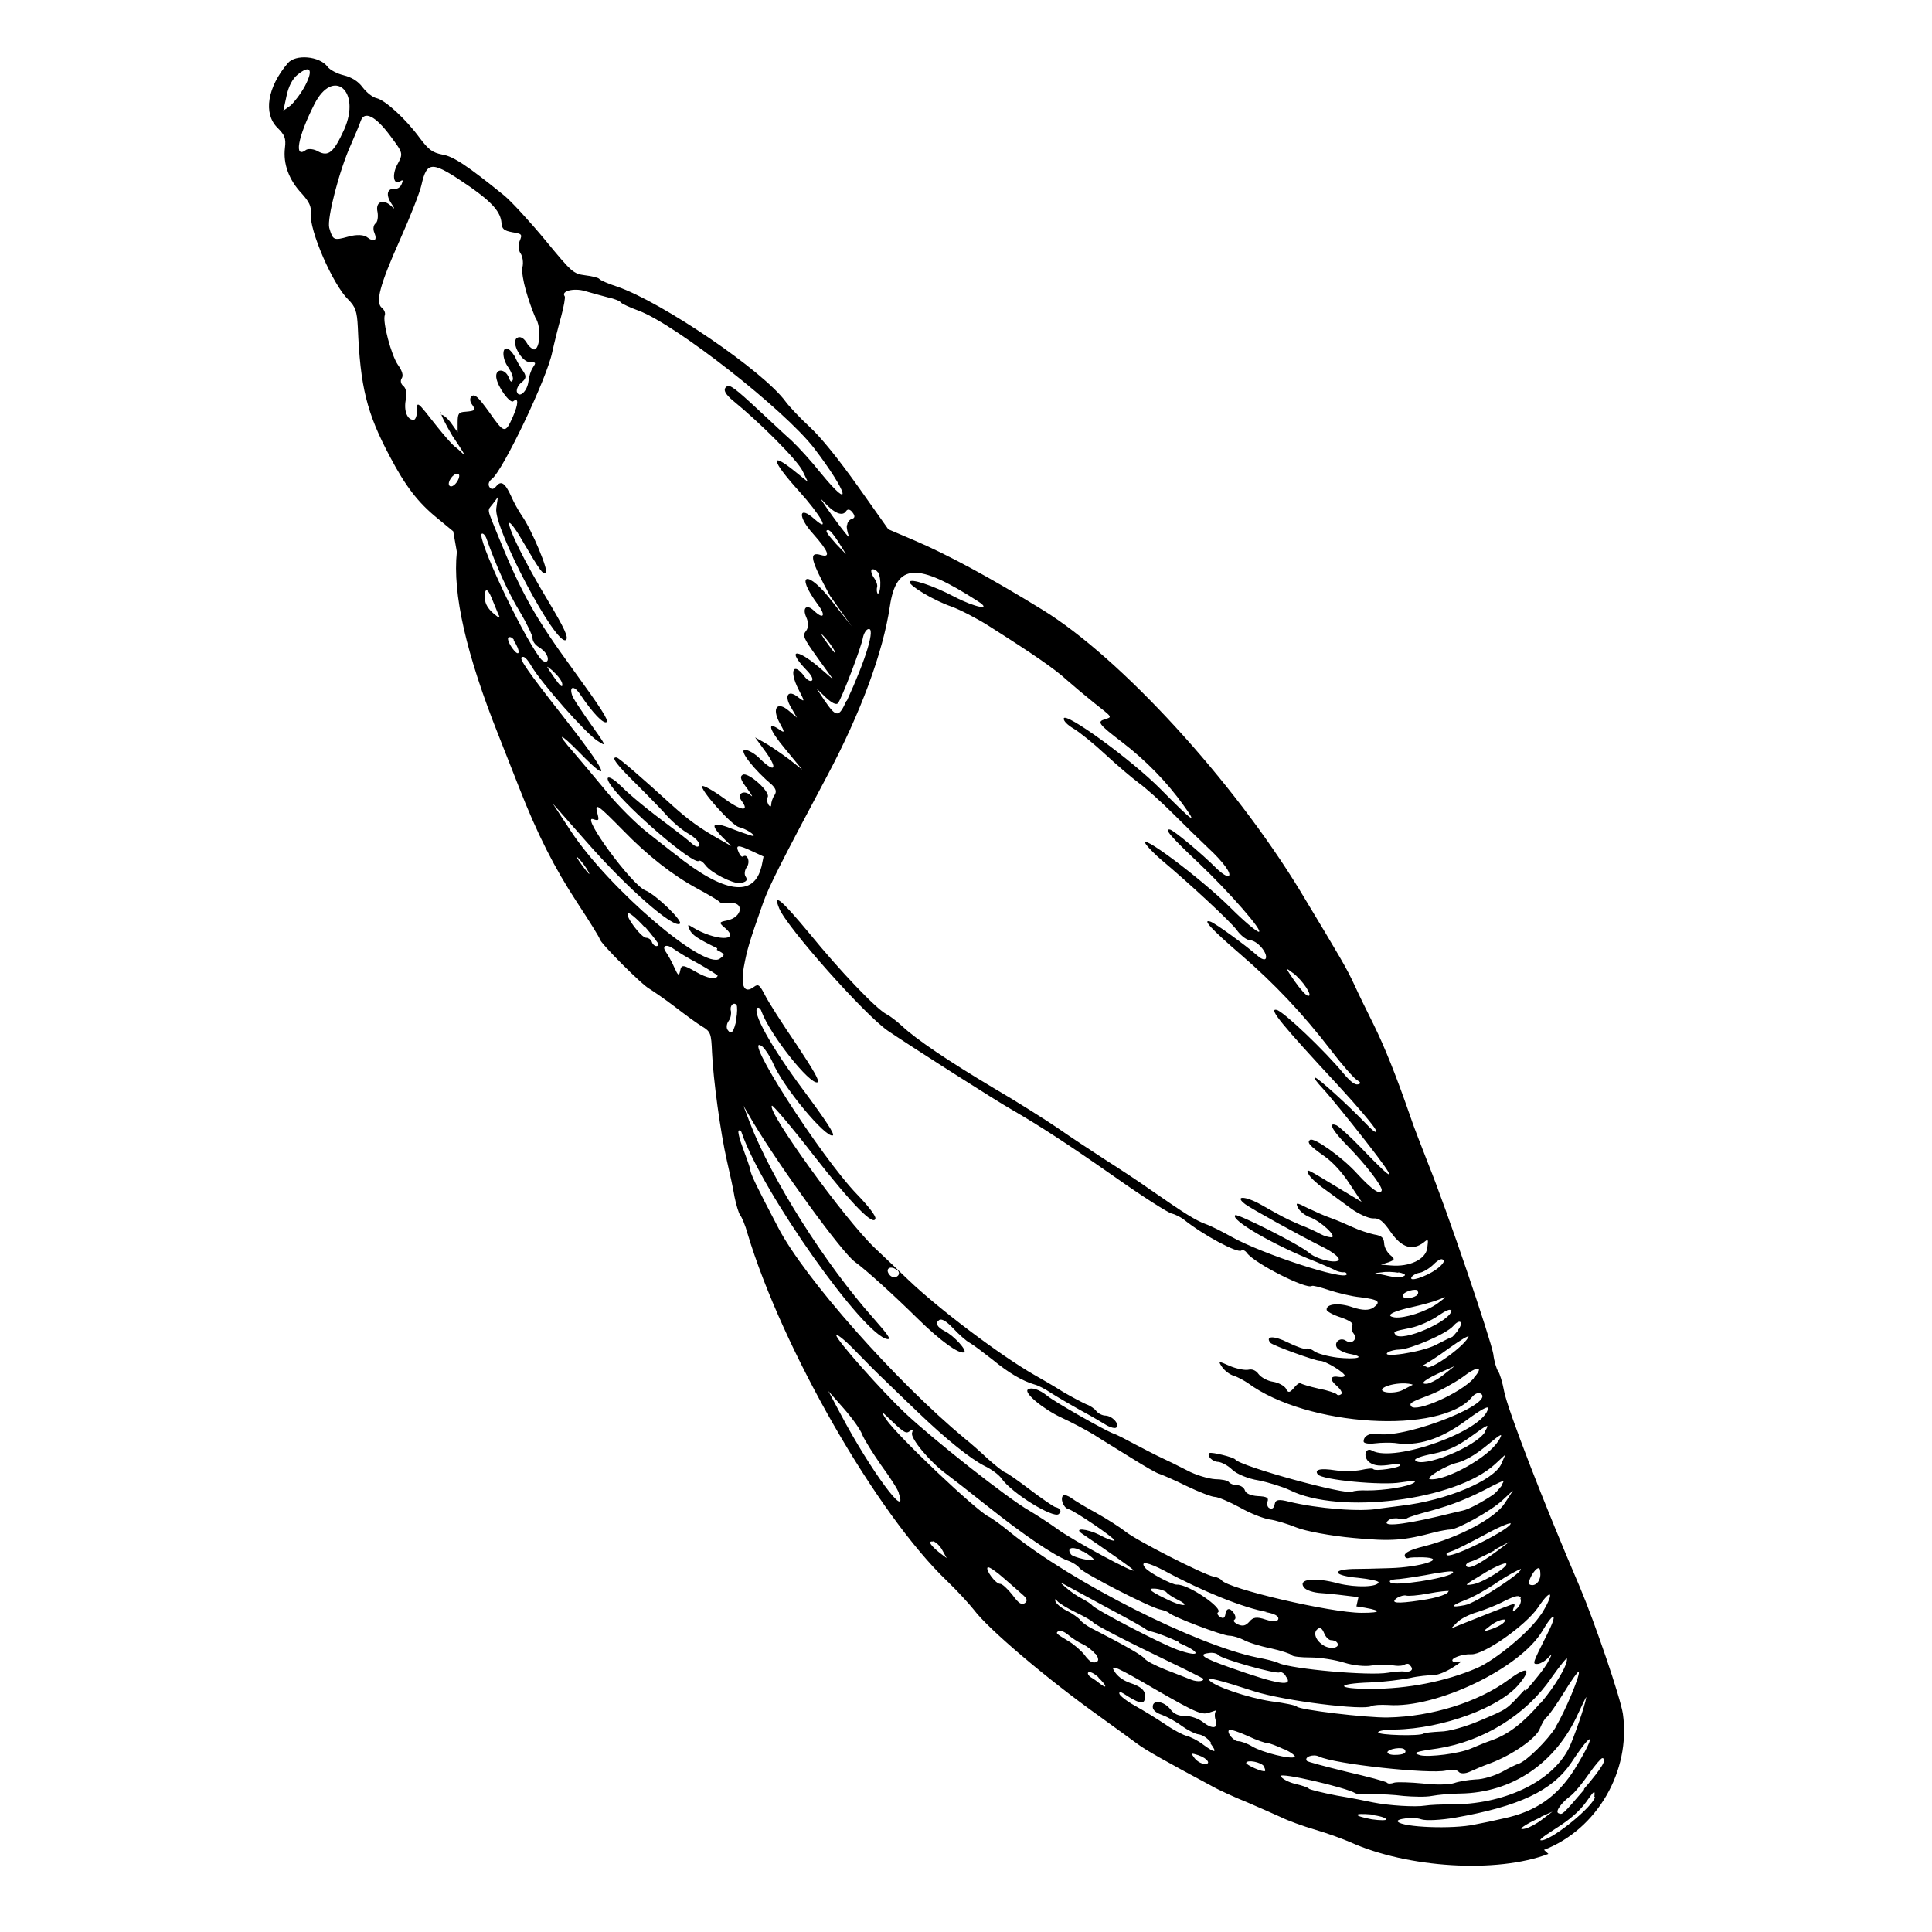 <?xml version="1.0" encoding="UTF-8" standalone="no"?>
<!-- Created with Inkscape (http://www.inkscape.org/) -->
<svg xmlns:dc="http://purl.org/dc/elements/1.1/" xmlns:cc="http://creativecommons.org/ns#" xmlns:rdf="http://www.w3.org/1999/02/22-rdf-syntax-ns#" xmlns:svg="http://www.w3.org/2000/svg" xmlns="http://www.w3.org/2000/svg" version="1.1" width="100%" height="100%" viewBox="0 0 48 48" id="svg4241">
<defs id="defs4245" />
<path d="m 38.47,46.06 c -1.28,0.49 -3.50,0.35 -4.92,-0.29 -0.16,-0.07 -0.56,-0.22 -0.87,-0.31 -0.31,-0.09 -0.69,-0.23 -0.85,-0.31 -0.15,-0.07 -0.54,-0.24 -0.84,-0.37 -0.30,-0.12 -0.72,-0.31 -0.91,-0.42 -1.10,-0.59 -1.62,-0.88 -1.83,-1.04 -0.12,-0.09 -0.55,-0.40 -0.95,-0.69 -1.29,-0.92 -2.75,-2.16 -3.10,-2.63 -0.11,-0.14 -0.41,-0.47 -0.67,-0.72 -1.74,-1.66 -4.10,-5.77 -4.96,-8.64 -0.05,-0.19 -0.14,-0.40 -0.18,-0.45 -0.04,-0.05 -0.10,-0.26 -0.14,-0.45 -0.03,-0.19 -0.12,-0.60 -0.19,-0.90 -0.16,-0.70 -0.34,-2.02 -0.37,-2.69 -0.02,-0.47 -0.03,-0.52 -0.25,-0.65 -0.12,-0.07 -0.43,-0.30 -0.69,-0.50 -0.25,-0.19 -0.53,-0.38 -0.61,-0.43 -0.17,-0.08 -1.23,-1.14 -1.24,-1.24 -0.00,-0.03 -0.26,-0.45 -0.57,-0.92 -0.55,-0.84 -0.98,-1.68 -1.44,-2.86 -0.12,-0.31 -0.35,-0.89 -0.50,-1.27 -0.81,-2.03 -1.15,-3.53 -1.04,-4.57 L 11.26,13.20 10.86,12.87 C 10.38,12.48 10.07,12.07 9.69,11.35 9.11,10.26 8.95,9.61 8.89,8.13 8.87,7.73 8.83,7.62 8.65,7.44 8.27,7.07 7.68,5.72 7.72,5.29 7.74,5.13 7.68,5.01 7.49,4.80 7.18,4.47 7.03,4.07 7.08,3.67 7.11,3.43 7.07,3.35 6.89,3.17 6.54,2.82 6.64,2.17 7.15,1.57 7.34,1.34 7.94,1.39 8.14,1.66 8.19,1.73 8.37,1.83 8.54,1.87 8.74,1.92 8.90,2.02 9.01,2.17 9.11,2.30 9.26,2.42 9.36,2.44 9.57,2.49 10.08,2.95 10.43,3.43 c 0.22,0.29 0.31,0.36 0.56,0.41 0.27,0.04 0.64,0.29 1.54,1.02 0.18,0.15 0.64,0.65 1.02,1.11 0.66,0.80 0.69,0.83 0.99,0.87 0.17,0.02 0.33,0.06 0.35,0.09 0.02,0.03 0.22,0.12 0.44,0.19 1.11,0.38 3.64,2.10 4.19,2.86 0.08,0.11 0.35,0.40 0.60,0.63 0.29,0.27 0.70,0.78 1.20,1.48 l 0.75,1.06 0.61,0.26 c 0.85,0.36 1.92,0.94 3.22,1.74 1.94,1.19 4.74,4.25 6.40,6.98 1.03,1.71 1.15,1.91 1.35,2.34 0.09,0.20 0.31,0.65 0.48,0.99 0.27,0.55 0.55,1.24 0.92,2.31 0.06,0.19 0.27,0.72 0.44,1.16 0.46,1.14 1.54,4.32 1.61,4.71 0.02,0.18 0.08,0.37 0.12,0.43 0.04,0.05 0.11,0.28 0.15,0.50 0.09,0.46 0.97,2.74 1.88,4.86 0.38,0.90 1.01,2.75 1.07,3.15 0.20,1.42 -0.64,2.87 -1.96,3.38 z m 1.14,-1.41 c 0.02,-0.19 0.01,-0.18 -0.21,0.13 -0.17,0.23 -0.40,0.43 -0.75,0.65 -0.36,0.23 -0.45,0.31 -0.33,0.29 0.30,-0.05 1.27,-0.85 1.31,-1.08 z M 39.35,44.45 c 0.47,-0.55 0.58,-0.75 0.46,-0.77 -0.03,-0.00 -0.18,0.17 -0.34,0.40 -0.15,0.22 -0.35,0.46 -0.44,0.53 -0.24,0.18 -0.40,0.40 -0.31,0.44 0.10,0.04 0.09,0.05 0.64,-0.59 z m -1.07,0.70 c -0.42,0.19 -0.62,0.34 -0.38,0.28 0.09,-0.02 0.28,-0.12 0.42,-0.23 l 0.25,-0.19 -0.29,0.13 z m 0.85,-1.21 c 0.54,-0.88 0.47,-1.00 -0.09,-0.15 -0.47,0.70 -1.30,1.09 -2.89,1.37 -0.35,0.06 -0.73,0.08 -0.84,0.04 -0.19,-0.07 -0.65,-0.01 -0.58,0.06 0.12,0.14 1.36,0.19 1.91,0.07 0.17,-0.03 0.50,-0.10 0.71,-0.15 0.81,-0.17 1.35,-0.55 1.78,-1.24 z m -0.15,-0.51 c 0.12,-0.25 0.40,-1.05 0.43,-1.26 0.00,-0.03 -0.08,0.15 -0.20,0.40 -0.56,1.24 -1.64,1.97 -2.93,1.99 -0.23,0.00 -0.55,0.03 -0.71,0.06 -0.15,0.03 -0.47,0.02 -0.70,-0.00 -0.23,-0.03 -0.58,-0.05 -0.77,-0.04 -0.19,0.00 -0.39,-0.00 -0.43,-0.03 -0.23,-0.14 -1.90,-0.53 -1.85,-0.42 0.03,0.06 0.19,0.15 0.36,0.19 0.17,0.04 0.32,0.09 0.34,0.12 0.01,0.02 0.33,0.10 0.69,0.17 0.36,0.06 0.77,0.14 0.90,0.17 0.39,0.08 1.06,0.12 1.30,0.08 0.12,-0.02 0.40,-0.03 0.62,-0.03 1.32,0.01 2.51,-0.55 2.94,-1.38 z m -0.34,-0.51 c 0.24,-0.38 0.65,-1.37 0.58,-1.39 -0.02,-0.00 -0.19,0.23 -0.37,0.53 -0.18,0.29 -0.37,0.56 -0.42,0.60 -0.05,0.03 -0.12,0.16 -0.17,0.28 -0.08,0.24 -0.68,0.66 -1.24,0.87 -0.17,0.06 -0.40,0.16 -0.51,0.21 -0.11,0.05 -0.23,0.05 -0.27,-0.00 -0.03,-0.05 -0.18,-0.06 -0.32,-0.03 -0.40,0.09 -2.76,-0.16 -3.15,-0.35 -0.14,-0.07 -0.38,0.01 -0.30,0.11 0.01,0.02 0.46,0.14 0.99,0.27 0.52,0.12 0.97,0.24 1.00,0.27 0.02,0.03 0.10,0.03 0.18,0.00 0.07,-0.02 0.40,-0.01 0.71,0.02 0.31,0.04 0.66,0.03 0.78,-0.01 0.11,-0.04 0.35,-0.08 0.53,-0.09 0.18,-0.00 0.47,-0.09 0.66,-0.19 0.18,-0.10 0.36,-0.19 0.41,-0.20 0.20,-0.07 0.72,-0.58 0.93,-0.92 z m -4.57,2.16 c -0.47,-0.04 -0.46,0.03 0.01,0.12 0.21,0.03 0.37,0.03 0.36,-0.00 -0.01,-0.04 -0.18,-0.09 -0.38,-0.11 z m 4.21,-2.77 c 0.35,-0.41 0.67,-0.94 0.65,-1.10 -0.00,-0.04 -0.17,0.17 -0.39,0.48 -0.62,0.91 -1.68,1.57 -2.82,1.75 -0.57,0.08 -0.64,0.11 -0.43,0.17 0.22,0.05 0.96,-0.04 1.26,-0.17 0.14,-0.06 0.38,-0.16 0.53,-0.21 0.41,-0.15 0.78,-0.44 1.18,-0.91 z m -0.38,-0.30 c 0.22,-0.24 0.48,-0.57 0.56,-0.72 0.10,-0.19 0.11,-0.22 0.01,-0.11 -0.07,0.08 -0.19,0.15 -0.26,0.16 -0.15,0.01 -0.14,-0.00 0.23,-0.74 0.27,-0.53 0.18,-0.59 -0.12,-0.08 -0.55,0.93 -2.64,1.93 -3.83,1.84 -0.19,-0.01 -0.38,4.36e-4 -0.42,0.03 C 33.88,42.50 31.91,42.26 31.16,42.02 30.30,41.74 29.98,41.66 30.04,41.74 c 0.11,0.15 0.95,0.44 1.55,0.53 0.32,0.04 0.61,0.10 0.63,0.13 0.06,0.08 1.72,0.28 2.26,0.27 1.09,-0.02 2.24,-0.38 2.99,-0.93 0.47,-0.35 0.60,-0.30 0.28,0.09 -0.47,0.59 -1.91,1.12 -3.09,1.14 -0.23,0.00 -0.42,0.03 -0.42,0.07 -0.01,0.07 1.04,0.10 1.13,0.03 0.03,-0.02 0.22,-0.04 0.42,-0.05 0.20,-0.00 0.62,-0.12 0.95,-0.26 0.75,-0.32 0.66,-0.26 1.14,-0.78 z m -3.00,1.46 c -0.06,-0.08 -0.41,-0.02 -0.43,0.06 -0.00,0.04 0.07,0.07 0.18,0.07 0.22,-5.99e-4 0.31,-0.05 0.25,-0.13 z M 38.27,40.14 c 0.36,-0.56 0.30,-0.74 -0.06,-0.20 -0.31,0.45 -1.35,1.18 -1.66,1.16 -0.22,-0.01 -0.52,0.10 -0.46,0.17 0.02,0.03 0.10,0.04 0.18,0.01 0.07,-0.02 -0.00,0.04 -0.18,0.15 -0.17,0.11 -0.40,0.20 -0.50,0.19 -0.09,-0.00 -0.35,0.02 -0.56,0.07 -0.21,0.04 -0.65,0.10 -0.99,0.11 -0.87,0.03 -0.86,0.16 0.02,0.16 0.91,0.00 1.85,-0.18 2.64,-0.52 0.46,-0.20 1.33,-0.92 1.59,-1.34 z m -0.91,0.10 c -0.04,-0.01 -0.19,0.04 -0.32,0.14 -0.21,0.16 -0.21,0.17 -0.03,0.11 0.28,-0.09 0.45,-0.22 0.35,-0.26 z m 0.43,-0.53 c -0.04,-0.09 -0.13,-0.07 -0.40,0.06 -0.18,0.10 -0.49,0.22 -0.68,0.28 -0.18,0.05 -0.41,0.16 -0.50,0.25 l -0.16,0.16 0.22,-0.09 c 0.32,-0.13 1.13,-0.45 1.27,-0.50 0.10,-0.03 0.11,-0.02 0.06,0.09 -0.03,0.10 -0.01,0.10 0.09,-0.00 0.08,-0.07 0.12,-0.19 0.08,-0.25 z m 0.48,-0.59 c 0.00,-0.08 -0.01,-0.16 -0.04,-0.16 -0.10,-0.01 -0.31,0.37 -0.22,0.41 0.12,0.05 0.25,-0.06 0.26,-0.24 z m -6.37,4.34 c -0.17,-0.08 -0.35,-0.15 -0.40,-0.15 -0.05,0.00 -0.27,-0.07 -0.50,-0.18 -0.22,-0.10 -0.43,-0.17 -0.46,-0.15 -0.08,0.05 0.11,0.29 0.23,0.28 0.05,-0.00 0.21,0.05 0.34,0.13 0.25,0.15 0.97,0.33 1.06,0.26 0.02,-0.02 -0.08,-0.11 -0.26,-0.19 z m 3.12,-2.10 c -0.02,-0.03 -0.08,-0.03 -0.13,-7.06e-4 -0.04,0.03 -0.18,0.04 -0.31,0.01 -0.12,-0.02 -0.35,-0.01 -0.50,0.01 -0.15,0.03 -0.46,0.00 -0.68,-0.07 -0.22,-0.07 -0.60,-0.13 -0.84,-0.13 -0.23,0.00 -0.45,-0.02 -0.47,-0.06 -0.02,-0.03 -0.26,-0.11 -0.53,-0.17 -0.26,-0.05 -0.57,-0.15 -0.67,-0.21 -0.10,-0.05 -0.26,-0.10 -0.35,-0.10 -0.17,-8.61e-4 -1.43,-0.48 -1.50,-0.57 -0.02,-0.02 -0.11,-0.06 -0.21,-0.08 -0.26,-0.05 -1.91,-0.90 -2.01,-1.03 -0.04,-0.06 -0.18,-0.15 -0.30,-0.19 -0.33,-0.12 -1.11,-0.65 -2.00,-1.36 -0.44,-0.35 -0.90,-0.71 -1.01,-0.79 -0.40,-0.29 -0.90,-0.89 -0.85,-1.02 0.03,-0.09 0.02,-0.10 -0.06,-0.04 -0.10,0.07 -0.14,0.04 -0.63,-0.43 -0.07,-0.07 -0.05,-0.01 0.05,0.14 0.28,0.41 2.21,2.24 2.54,2.41 0.07,0.03 0.32,0.21 0.55,0.40 1.55,1.25 4.61,2.79 6.12,3.10 0.22,0.04 0.46,0.10 0.54,0.14 0.33,0.15 2.25,0.32 2.71,0.24 0.17,-0.03 0.36,-0.04 0.42,-0.03 0.14,0.02 0.22,-0.04 0.16,-0.12 z m -3.62,2.52 c -0.07,-0.10 -0.42,-0.17 -0.44,-0.08 -0.00,0.05 0.42,0.24 0.47,0.20 0.01,-0.01 2.75e-4,-0.06 -0.03,-0.11 z m 6.35,-4.88 c -0.03,-0.00 -0.28,0.13 -0.55,0.31 -0.26,0.18 -0.62,0.38 -0.79,0.44 -0.38,0.15 -0.39,0.20 -0.02,0.13 0.27,-0.04 1.54,-0.88 1.38,-0.90 z m -0.35,-0.16 c -0.05,-0.00 -0.32,0.11 -0.58,0.28 -0.45,0.27 -0.46,0.28 -0.22,0.24 0.28,-0.05 0.97,-0.50 0.80,-0.52 z m -1.42,0.69 c -0.01,-0.01 -0.23,0.01 -0.49,0.06 -0.26,0.05 -0.51,0.07 -0.56,0.05 -0.04,-0.01 -0.14,0.01 -0.22,0.06 -0.18,0.13 -0.02,0.15 0.58,0.06 0.43,-0.06 0.75,-0.17 0.69,-0.25 z m -6.20,4.08 c -0.19,-0.06 -0.20,-0.06 -0.11,0.06 0.05,0.07 0.15,0.14 0.23,0.15 0.21,0.03 0.11,-0.13 -0.12,-0.21 z m 7.35,-5.09 c -0.21,0.11 -0.47,0.24 -0.57,0.27 -0.10,0.03 -0.16,0.08 -0.13,0.12 0.06,0.08 0.28,-0.02 0.73,-0.35 l 0.35,-0.26 -0.39,0.21 z m -7.04,4.78 c -0.07,-0.10 -0.21,-0.20 -0.31,-0.21 -0.09,-0.01 -0.28,-0.11 -0.42,-0.21 -0.13,-0.10 -0.35,-0.22 -0.48,-0.27 -0.15,-0.05 -0.24,-0.12 -0.24,-0.20 -0.01,-0.19 0.28,-0.15 0.44,0.06 0.08,0.11 0.21,0.17 0.36,0.16 0.13,-0.00 0.32,0.06 0.44,0.15 0.24,0.19 0.40,0.17 0.32,-0.05 -0.03,-0.09 -0.02,-0.19 0.01,-0.22 0.03,-0.03 -0.02,-0.01 -0.14,0.03 -0.20,0.08 -0.31,0.04 -1.37,-0.57 -0.94,-0.55 -1.13,-0.63 -1.02,-0.46 0.07,0.13 0.22,0.24 0.39,0.30 0.31,0.10 0.42,0.22 0.37,0.41 -0.03,0.13 -0.15,0.10 -0.52,-0.14 -0.08,-0.05 -0.12,-0.05 -0.11,0.00 0.01,0.05 0.19,0.19 0.39,0.30 0.20,0.11 0.54,0.32 0.75,0.46 0.20,0.14 0.45,0.27 0.54,0.29 0.08,0.02 0.27,0.11 0.41,0.22 0.30,0.22 0.35,0.20 0.17,-0.04 z m 5.56,-4.21 c -0.30,0.06 -0.70,0.12 -0.88,0.14 -0.21,0.01 -0.28,0.04 -0.22,0.09 0.12,0.09 1.35,-0.10 1.53,-0.23 0.08,-0.07 -0.06,-0.06 -0.42,0.00 z m 1.87,-1.24 c -0.02,-0.02 -0.31,0.10 -0.65,0.29 -0.34,0.18 -0.70,0.37 -0.81,0.40 -0.12,0.04 -0.15,0.07 -0.10,0.10 0.16,0.06 1.65,-0.69 1.57,-0.80 z m -5.58,3.78 c -0.05,-0.07 -0.12,-0.10 -0.15,-0.08 -0.08,0.05 -1.44,-0.33 -1.52,-0.43 -0.03,-0.04 -0.14,-0.07 -0.24,-0.05 -0.27,0.03 -0.15,0.12 0.53,0.36 1.21,0.43 1.60,0.49 1.38,0.21 z m 1.27,-0.83 c -0.02,-0.03 -0.09,-0.05 -0.14,-0.05 -0.05,0.00 -0.13,-0.07 -0.17,-0.17 -0.05,-0.12 -0.10,-0.16 -0.16,-0.11 -0.13,0.09 -0.05,0.30 0.16,0.42 0.18,0.10 0.41,0.04 0.32,-0.08 z m 0.54,-1.12 c -0.32,-0.04 -0.74,-0.09 -0.93,-0.10 -0.18,-0.01 -0.38,-0.07 -0.43,-0.15 -0.14,-0.20 0.27,-0.25 0.86,-0.09 0.45,0.11 0.98,0.09 1.00,-0.03 0.00,-0.03 -0.22,-0.08 -0.51,-0.11 -0.59,-0.05 -0.69,-0.20 -0.13,-0.22 0.20,-0.00 0.61,-0.01 0.91,-0.02 0.78,-0.02 1.48,-0.25 0.82,-0.27 -0.14,-0.00 -0.30,0.00 -0.35,0.02 -0.04,0.01 -0.09,-0.01 -0.09,-0.07 -0.00,-0.06 0.14,-0.14 0.47,-0.22 0.87,-0.22 1.78,-0.70 2.02,-1.08 l 0.20,-0.31 -0.27,0.25 c -0.28,0.26 -1.11,0.72 -1.29,0.72 -0.05,-5.06e-4 -0.23,0.03 -0.39,0.07 -0.75,0.20 -1.06,0.23 -2.01,0.14 -0.56,-0.05 -1.20,-0.17 -1.42,-0.26 -0.22,-0.09 -0.52,-0.18 -0.67,-0.20 -0.14,-0.02 -0.48,-0.15 -0.74,-0.30 -0.26,-0.14 -0.54,-0.26 -0.62,-0.26 -0.07,-0.00 -0.39,-0.12 -0.70,-0.27 -0.30,-0.15 -0.61,-0.28 -0.67,-0.30 -0.06,-0.01 -0.37,-0.19 -0.69,-0.39 -0.32,-0.20 -0.75,-0.46 -0.95,-0.59 -0.20,-0.12 -0.56,-0.31 -0.80,-0.42 -0.45,-0.21 -0.95,-0.62 -0.83,-0.70 0.09,-0.06 0.28,-0.00 0.48,0.16 0.18,0.15 1.41,0.85 1.65,0.94 0.07,0.02 0.32,0.15 0.56,0.28 0.23,0.12 0.52,0.27 0.63,0.32 0.11,0.05 0.40,0.19 0.63,0.31 0.22,0.12 0.54,0.21 0.70,0.22 0.15,4.06e-4 0.31,0.03 0.34,0.07 0.03,0.04 0.12,0.08 0.21,0.08 0.08,0.00 0.17,0.06 0.19,0.13 0.02,0.07 0.14,0.13 0.32,0.14 0.22,0.01 0.28,0.04 0.24,0.14 -0.02,0.06 -5.2e-5,0.14 0.05,0.16 0.07,0.03 0.11,0.00 0.13,-0.10 0.02,-0.11 0.09,-0.13 0.36,-0.06 0.70,0.17 1.78,0.26 2.24,0.17 0.07,-0.01 0.31,-0.04 0.54,-0.07 1.13,-0.13 2.31,-0.63 2.49,-1.04 l 0.10,-0.23 -0.26,0.24 c -0.98,0.90 -3.87,1.26 -5.10,0.64 -0.17,-0.08 -0.52,-0.19 -0.77,-0.24 -0.26,-0.04 -0.55,-0.16 -0.66,-0.27 -0.10,-0.10 -0.26,-0.18 -0.34,-0.19 -0.15,-0.00 -0.30,-0.16 -0.22,-0.22 0.05,-0.03 0.59,0.10 0.64,0.16 0.12,0.17 2.78,0.90 2.91,0.80 0.03,-0.02 0.20,-0.04 0.37,-0.03 0.42,0.00 1.03,-0.09 1.17,-0.20 0.06,-0.04 -0.09,-0.04 -0.34,0.00 -0.45,0.08 -1.96,-0.06 -2.06,-0.20 -0.09,-0.12 0.06,-0.16 0.44,-0.10 0.20,0.03 0.49,0.02 0.64,-0.01 0.14,-0.03 0.28,-0.05 0.30,-0.02 0.04,0.06 0.66,-0.03 0.67,-0.10 0.00,-0.03 -0.14,-0.03 -0.32,-0.00 -0.24,0.03 -0.38,0.00 -0.48,-0.10 -0.13,-0.14 -0.05,-0.35 0.10,-0.26 0.55,0.31 2.80,-0.50 2.88,-1.05 0.01,-0.07 -0.18,0.03 -0.57,0.32 -0.62,0.45 -1.18,0.63 -1.75,0.54 -0.11,-0.01 -0.33,-0.01 -0.49,0.01 -0.15,0.02 -0.27,0.00 -0.28,-0.04 -0.01,-0.14 0.15,-0.23 0.37,-0.19 0.73,0.10 3.01,-0.81 2.51,-1.02 -0.04,-0.01 -0.12,0.02 -0.18,0.09 -0.77,0.95 -4.11,0.75 -5.58,-0.34 -0.09,-0.06 -0.25,-0.15 -0.35,-0.18 -0.10,-0.03 -0.23,-0.13 -0.29,-0.22 -0.10,-0.15 -0.09,-0.15 0.20,-0.02 0.17,0.07 0.38,0.11 0.46,0.09 0.08,-0.02 0.18,0.01 0.25,0.11 0.06,0.08 0.22,0.17 0.36,0.19 0.13,0.02 0.28,0.10 0.32,0.17 0.05,0.11 0.09,0.11 0.20,-0.02 0.07,-0.09 0.15,-0.14 0.17,-0.11 0.02,0.02 0.22,0.08 0.44,0.13 0.22,0.04 0.42,0.11 0.45,0.14 0.02,0.03 0.07,0.03 0.11,0.00 0.04,-0.03 0.00,-0.11 -0.11,-0.21 -0.19,-0.16 -0.16,-0.26 0.06,-0.22 0.07,0.01 0.13,-0.00 0.14,-0.03 0.01,-0.07 -0.49,-0.38 -0.62,-0.37 -0.11,0.00 -1.17,-0.38 -1.23,-0.45 -0.13,-0.17 0.09,-0.18 0.43,-0.01 0.22,0.11 0.43,0.18 0.46,0.16 0.03,-0.02 0.12,0.00 0.20,0.06 0.08,0.06 0.34,0.13 0.58,0.16 0.47,0.05 0.73,-0.01 0.32,-0.09 -0.13,-0.02 -0.28,-0.09 -0.33,-0.15 -0.09,-0.13 0.07,-0.28 0.22,-0.18 0.15,0.10 0.30,-0.04 0.19,-0.18 -0.05,-0.06 -0.06,-0.16 -0.03,-0.20 0.03,-0.05 -0.06,-0.12 -0.29,-0.20 -0.19,-0.06 -0.35,-0.15 -0.35,-0.19 -0.01,-0.15 0.31,-0.18 0.65,-0.06 0.24,0.08 0.40,0.08 0.51,0.01 0.20,-0.15 0.14,-0.20 -0.32,-0.26 -0.22,-0.02 -0.58,-0.11 -0.79,-0.18 -0.21,-0.07 -0.40,-0.12 -0.42,-0.10 -0.13,0.09 -1.42,-0.56 -1.61,-0.82 -0.04,-0.06 -0.11,-0.09 -0.14,-0.06 -0.09,0.07 -0.93,-0.37 -1.44,-0.78 -0.07,-0.05 -0.20,-0.12 -0.29,-0.14 -0.09,-0.02 -0.72,-0.42 -1.40,-0.90 -1.23,-0.86 -1.85,-1.26 -2.57,-1.68 -0.36,-0.20 -2.55,-1.60 -3.08,-1.96 -0.57,-0.39 -2.51,-2.57 -2.70,-3.04 -0.17,-0.41 0.06,-0.21 0.75,0.62 0.75,0.92 1.66,1.88 1.92,2.01 0.08,0.04 0.25,0.17 0.38,0.29 0.35,0.33 1.15,0.87 2.29,1.55 0.55,0.32 1.26,0.77 1.57,0.98 0.30,0.21 0.83,0.56 1.17,0.78 0.33,0.21 0.85,0.55 1.13,0.75 0.89,0.62 1.14,0.77 1.38,0.86 0.12,0.04 0.42,0.19 0.65,0.32 0.77,0.43 2.83,1.10 2.86,0.93 0.00,-0.03 -0.03,-0.06 -0.09,-0.05 -0.05,0.00 -0.15,-0.02 -0.21,-0.06 -0.06,-0.03 -0.27,-0.12 -0.46,-0.20 -1.03,-0.40 -2.15,-1.05 -2.01,-1.16 0.06,-0.04 1.60,0.73 1.84,0.94 0.21,0.18 0.78,0.29 0.73,0.14 -0.01,-0.05 -0.18,-0.18 -0.36,-0.27 -0.68,-0.34 -1.81,-0.97 -1.96,-1.08 -0.29,-0.22 -0.00,-0.21 0.39,0.01 0.55,0.31 0.58,0.33 0.97,0.50 0.19,0.07 0.42,0.18 0.51,0.23 0.09,0.05 0.21,0.08 0.27,0.08 0.15,-0.01 -0.26,-0.40 -0.54,-0.50 -0.11,-0.04 -0.24,-0.14 -0.29,-0.23 -0.07,-0.14 -0.04,-0.14 0.23,-0.00 0.17,0.08 0.43,0.20 0.58,0.25 0.14,0.05 0.40,0.16 0.55,0.23 0.15,0.07 0.39,0.15 0.53,0.18 0.19,0.03 0.24,0.08 0.25,0.22 0.00,0.09 0.07,0.22 0.15,0.29 0.12,0.10 0.12,0.12 -0.04,0.18 l -0.19,0.06 0.25,0.02 c 0.46,0.04 0.86,-0.15 0.90,-0.43 0.03,-0.23 0.03,-0.24 -0.09,-0.14 -0.28,0.21 -0.54,0.13 -0.81,-0.25 -0.20,-0.29 -0.29,-0.36 -0.45,-0.35 -0.11,0.00 -0.36,-0.11 -0.55,-0.25 -0.19,-0.14 -0.49,-0.36 -0.67,-0.49 -0.17,-0.12 -0.35,-0.29 -0.38,-0.36 -0.06,-0.15 -0.09,-0.16 0.82,0.39 l 0.50,0.30 -0.30,-0.45 c -0.18,-0.28 -0.42,-0.54 -0.62,-0.68 -0.37,-0.26 -0.45,-0.35 -0.36,-0.41 0.09,-0.07 0.79,0.42 1.17,0.84 0.36,0.39 0.58,0.55 0.61,0.41 0.01,-0.10 -0.38,-0.62 -0.84,-1.09 -0.39,-0.39 -0.51,-0.62 -0.28,-0.52 0.06,0.03 0.33,0.27 0.59,0.54 0.91,0.95 0.95,0.90 0.13,-0.15 -0.43,-0.55 -0.91,-1.14 -1.06,-1.30 -0.15,-0.16 -0.24,-0.28 -0.20,-0.28 0.08,0.01 0.82,0.68 1.29,1.17 0.18,0.19 0.26,0.23 0.22,0.13 -0.03,-0.08 -0.45,-0.58 -0.93,-1.10 -1.40,-1.51 -1.75,-1.93 -1.53,-1.88 0.17,0.04 1.20,1.02 1.66,1.58 0.16,0.19 0.28,0.29 0.36,0.27 0.08,-0.02 0.07,-0.05 -0.03,-0.11 -0.07,-0.04 -0.37,-0.38 -0.66,-0.76 -0.67,-0.87 -1.38,-1.63 -2.23,-2.36 -0.73,-0.63 -0.97,-0.89 -0.74,-0.81 0.13,0.05 0.85,0.57 1.17,0.85 0.09,0.08 0.18,0.11 0.20,0.06 0.05,-0.13 -0.21,-0.44 -0.39,-0.45 -0.08,-0.00 -0.23,-0.11 -0.33,-0.25 -0.15,-0.21 -1.20,-1.18 -1.88,-1.75 -0.13,-0.11 -0.30,-0.28 -0.37,-0.37 -0.27,-0.38 1.34,0.81 2.11,1.58 0.31,0.31 0.62,0.57 0.68,0.58 0.15,0.02 -0.72,-0.98 -1.49,-1.71 -0.70,-0.66 -0.87,-0.86 -0.71,-0.83 0.09,0.02 0.75,0.56 1.18,0.99 0.12,0.11 0.24,0.19 0.28,0.16 0.07,-0.05 -0.12,-0.33 -0.52,-0.70 -0.17,-0.16 -0.56,-0.54 -0.86,-0.84 -0.30,-0.30 -0.69,-0.65 -0.86,-0.77 -0.16,-0.12 -0.54,-0.44 -0.83,-0.71 -0.29,-0.27 -0.65,-0.56 -0.79,-0.64 -0.15,-0.09 -0.25,-0.19 -0.24,-0.25 0.02,-0.18 1.68,1.02 2.41,1.76 0.81,0.82 0.93,0.90 0.56,0.39 -0.40,-0.56 -0.92,-1.10 -1.52,-1.56 -0.59,-0.45 -0.63,-0.51 -0.43,-0.57 0.19,-0.06 0.20,-0.04 -0.27,-0.41 -0.20,-0.16 -0.51,-0.42 -0.68,-0.57 -0.28,-0.26 -0.83,-0.64 -1.95,-1.35 -0.27,-0.17 -0.69,-0.39 -0.91,-0.47 -0.44,-0.15 -1.05,-0.52 -1.04,-0.61 0.01,-0.10 0.57,0.08 1.12,0.37 0.50,0.26 0.95,0.35 0.58,0.11 -1.52,-0.98 -2.03,-0.95 -2.19,0.12 -0.17,1.15 -0.73,2.66 -1.55,4.20 -1.16,2.18 -1.45,2.75 -1.60,3.17 -0.35,0.99 -0.40,1.17 -0.48,1.60 -0.08,0.47 0.01,0.67 0.25,0.49 0.11,-0.08 0.14,-0.06 0.28,0.21 0.08,0.16 0.43,0.71 0.78,1.22 0.43,0.65 0.59,0.92 0.52,0.94 -0.19,0.06 -1.17,-1.17 -1.39,-1.76 -0.02,-0.07 -0.07,-0.11 -0.10,-0.09 -0.14,0.10 0.32,0.94 1.13,2.03 0.58,0.78 0.80,1.12 0.74,1.14 -0.18,0.06 -1.24,-1.21 -1.49,-1.81 -0.07,-0.16 -0.19,-0.34 -0.26,-0.40 -0.57,-0.42 1.44,2.73 2.36,3.68 0.29,0.30 0.46,0.53 0.45,0.59 -0.03,0.21 -0.56,-0.32 -1.53,-1.56 -0.54,-0.70 -1.02,-1.26 -1.04,-1.24 -0.15,0.11 1.80,2.82 2.56,3.54 0.29,0.27 0.66,0.63 0.82,0.78 0.76,0.73 2.30,1.89 3.14,2.37 0.16,0.09 0.49,0.28 0.71,0.42 0.22,0.13 0.49,0.27 0.58,0.31 0.09,0.03 0.21,0.11 0.25,0.17 0.04,0.05 0.14,0.11 0.23,0.11 0.17,0.01 0.36,0.22 0.26,0.30 -0.03,0.02 -0.13,0.00 -0.22,-0.05 -0.08,-0.05 -0.38,-0.23 -0.66,-0.38 -0.27,-0.15 -0.61,-0.35 -0.75,-0.44 -0.13,-0.09 -0.31,-0.18 -0.39,-0.20 -0.31,-0.09 -0.65,-0.29 -1.05,-0.62 -0.23,-0.18 -0.48,-0.37 -0.57,-0.42 -0.08,-0.04 -0.27,-0.21 -0.41,-0.36 -0.17,-0.18 -0.29,-0.25 -0.35,-0.20 -0.10,0.07 -0.05,0.17 0.14,0.27 0.23,0.11 0.58,0.50 0.48,0.53 -0.13,0.04 -0.58,-0.28 -1.14,-0.83 -0.62,-0.61 -1.27,-1.20 -1.57,-1.42 -0.32,-0.23 -1.84,-2.32 -2.53,-3.47 l -0.24,-0.41 0.16,0.42 c 0.55,1.43 1.87,3.51 3.07,4.86 0.36,0.41 0.45,0.53 0.35,0.52 -0.58,-0.07 -3.12,-3.66 -3.62,-5.12 -0.01,-0.05 -0.05,-0.08 -0.08,-0.06 -0.02,0.02 0.02,0.21 0.11,0.44 0.08,0.22 0.17,0.46 0.18,0.53 0.01,0.11 0.15,0.40 0.69,1.43 0.65,1.26 2.93,3.83 4.64,5.25 0.14,0.11 0.40,0.34 0.58,0.51 0.18,0.16 0.37,0.31 0.42,0.33 0.05,0.01 0.33,0.21 0.62,0.43 0.29,0.22 0.57,0.41 0.62,0.43 0.14,0.03 0.18,0.11 0.09,0.18 -0.14,0.10 -1.15,-0.51 -1.42,-0.89 -0.06,-0.09 -0.25,-0.23 -0.42,-0.31 -0.35,-0.18 -0.93,-0.64 -1.65,-1.33 -0.29,-0.28 -0.66,-0.63 -0.82,-0.79 -0.16,-0.15 -0.50,-0.49 -0.76,-0.76 -0.25,-0.26 -0.46,-0.42 -0.45,-0.36 0.01,0.12 1.12,1.37 1.70,1.92 0.70,0.66 2.56,2.13 3.09,2.43 0.17,0.10 0.48,0.30 0.69,0.45 0.37,0.28 1.99,1.15 1.90,1.03 -0.03,-0.05 -0.72,-0.53 -1.28,-0.91 -0.22,-0.15 0.13,-0.12 0.43,0.03 0.20,0.11 0.38,0.17 0.38,0.14 0.00,-0.06 -0.98,-0.73 -1.15,-0.78 -0.12,-0.03 -0.21,-0.27 -0.12,-0.34 0.02,-0.02 0.12,0.01 0.20,0.07 0.08,0.06 0.36,0.23 0.62,0.37 0.25,0.14 0.58,0.35 0.72,0.46 0.27,0.22 1.92,1.06 2.19,1.12 0.09,0.01 0.18,0.06 0.20,0.09 0.15,0.21 2.71,0.81 3.48,0.81 0.56,7.05e-4 0.49,-0.07 -0.13,-0.16 z m 3.55,-2.78 c 0.10,-0.14 0.07,-0.13 -0.23,0.02 -0.56,0.30 -0.99,0.47 -1.54,0.62 -0.27,0.07 -0.53,0.15 -0.57,0.18 -0.03,0.02 -0.13,0.03 -0.21,0.01 -0.08,-0.02 -0.19,-0.00 -0.24,0.03 -0.24,0.18 0.26,0.14 1.20,-0.08 0.25,-0.06 0.53,-0.13 0.63,-0.15 0.15,-0.03 0.48,-0.21 0.75,-0.39 0.05,-0.03 0.15,-0.14 0.22,-0.23 z m -7.42,4.80 c -0.01,-0.01 -0.38,-0.20 -0.82,-0.41 -1.06,-0.51 -1.86,-0.92 -1.91,-0.99 -0.02,-0.03 -0.21,-0.14 -0.42,-0.24 -0.21,-0.10 -0.42,-0.23 -0.46,-0.28 -0.05,-0.06 -0.07,-0.06 -0.05,0.00 0.01,0.05 0.14,0.17 0.29,0.24 0.14,0.07 0.29,0.18 0.33,0.23 0.03,0.05 0.17,0.15 0.29,0.21 0.86,0.44 1.25,0.67 1.31,0.75 0.03,0.05 0.26,0.17 0.51,0.27 0.24,0.09 0.53,0.21 0.64,0.25 0.17,0.07 0.36,0.04 0.29,-0.04 z m 1.60,-1.65 c -0.58,-0.10 -1.62,-0.52 -2.54,-1.02 -0.42,-0.22 -0.63,-0.26 -0.49,-0.08 0.09,0.12 0.68,0.43 0.79,0.42 0.27,-0.02 1.17,0.59 1.02,0.69 -0.03,0.02 -0.01,0.07 0.05,0.11 0.08,0.05 0.11,0.03 0.13,-0.04 0.02,-0.18 0.11,-0.20 0.21,-0.06 0.05,0.07 0.06,0.15 0.02,0.17 -0.04,0.03 -0.01,0.07 0.09,0.12 0.12,0.05 0.19,0.03 0.28,-0.07 0.09,-0.11 0.18,-0.13 0.41,-0.05 0.19,0.06 0.30,0.05 0.31,-0.02 0.01,-0.07 -0.09,-0.13 -0.33,-0.17 z m 5.75,-4.25 c 0.12,-0.21 0.10,-0.21 -0.30,0.12 -0.28,0.23 -0.53,0.37 -0.72,0.42 -0.28,0.06 -0.82,0.39 -0.68,0.41 0.38,0.05 1.47,-0.55 1.70,-0.96 z m -7.93,5.00 c -0.26,-0.12 -0.55,-0.23 -0.64,-0.25 -0.08,-0.02 -0.17,-0.05 -0.19,-0.07 -0.01,-0.02 -0.42,-0.25 -0.91,-0.51 -0.48,-0.26 -0.96,-0.52 -1.07,-0.58 -0.18,-0.10 -0.18,-0.10 -0.01,0.05 0.10,0.09 0.27,0.21 0.39,0.27 0.11,0.06 0.23,0.13 0.26,0.17 0.08,0.11 1.73,0.97 2.13,1.11 0.57,0.20 0.60,0.07 0.04,-0.17 z m 7.59,-5.23 c 0.12,-0.21 0.10,-0.20 -0.33,0.11 -0.36,0.26 -0.58,0.36 -0.96,0.44 -0.27,0.05 -0.47,0.12 -0.44,0.16 0.16,0.21 1.51,-0.33 1.74,-0.71 z m -9.60,6.10 c -0.10,-0.09 -0.21,-0.15 -0.25,-0.12 -0.03,0.02 -0.00,0.08 0.06,0.12 0.07,0.04 0.18,0.12 0.24,0.17 0.19,0.14 0.14,0.02 -0.05,-0.16 z m 1.96,-1.93 c -0.12,-0.06 -0.24,-0.14 -0.27,-0.18 -0.02,-0.03 -0.15,-0.08 -0.27,-0.09 -0.26,-0.02 -0.10,0.09 0.40,0.32 0.33,0.14 0.45,0.10 0.14,-0.05 z m -2.04,1.35 c -0.05,-0.07 -0.20,-0.19 -0.31,-0.24 -0.11,-0.05 -0.28,-0.16 -0.37,-0.24 -0.09,-0.07 -0.19,-0.12 -0.23,-0.09 -0.08,0.06 -0.07,0.06 0.24,0.25 0.14,0.08 0.32,0.24 0.40,0.34 0.07,0.10 0.16,0.19 0.21,0.19 0.14,0.02 0.18,-0.07 0.07,-0.21 z m 9.40,-6.85 c 0.27,-0.30 0.11,-0.32 -0.28,-0.02 -0.20,0.14 -0.56,0.34 -0.79,0.43 -0.50,0.19 -0.53,0.21 -0.48,0.29 0.12,0.16 1.22,-0.32 1.56,-0.70 z m -0.76,-0.17 c -0.43,0.19 -0.60,0.32 -0.41,0.31 0.07,-0.00 0.27,-0.10 0.42,-0.22 l 0.28,-0.22 -0.29,0.13 z m -0.94,0.30 c -0.39,-0.01 -0.76,0.16 -0.47,0.22 0.12,0.02 0.30,0.00 0.40,-0.05 0.10,-0.05 0.21,-0.11 0.25,-0.13 0.03,-0.01 -0.04,-0.03 -0.18,-0.04 z m 1.58,-1.16 c 0.00,-0.04 -0.20,0.08 -0.48,0.28 -0.27,0.20 -0.58,0.40 -0.69,0.45 -0.10,0.04 -0.12,0.05 -0.05,0.02 0.07,-0.03 0.15,-0.02 0.17,9.57e-4 0.08,0.11 1.01,-0.56 1.05,-0.77 z m -0.27,-0.16 c 0.16,-0.21 0.05,-0.30 -0.12,-0.10 -0.17,0.19 -1.05,0.57 -1.33,0.58 -0.10,0.00 -0.23,0.03 -0.29,0.07 -0.20,0.15 0.82,-0.00 1.18,-0.18 0.20,-0.10 0.39,-0.20 0.41,-0.20 0.02,-0.00 0.08,-0.08 0.15,-0.16 z m -0.18,-0.49 c -0.00,-0.05 -0.12,-0.00 -0.31,0.13 -0.17,0.12 -0.48,0.26 -0.68,0.30 -0.43,0.09 -0.44,0.09 -0.38,0.17 0.15,0.20 1.41,-0.35 1.39,-0.61 z m -9.14,5.99 c -0.24,-0.15 -0.42,-0.10 -0.29,0.07 0.05,0.07 0.55,0.19 0.56,0.12 0.00,-0.02 -0.11,-0.11 -0.26,-0.20 z m 8.84,-6.26 c -0.12,0.05 -0.41,0.13 -0.64,0.18 -0.50,0.11 -0.71,0.22 -0.45,0.26 0.24,0.03 0.78,-0.14 1.07,-0.35 0.24,-0.18 0.24,-0.18 0.02,-0.09 z m -10.31,7.35 c -0.07,-0.06 -0.29,-0.26 -0.49,-0.43 -0.19,-0.17 -0.37,-0.29 -0.40,-0.27 -0.07,0.05 0.20,0.42 0.31,0.41 0.05,-0.00 0.18,0.12 0.30,0.27 0.16,0.22 0.23,0.26 0.31,0.21 0.07,-0.05 0.06,-0.11 -0.03,-0.19 z m 9.80,-7.57 c -0.05,-0.07 -0.37,0.02 -0.38,0.12 -0.01,0.08 0.22,0.08 0.34,-0.00 0.04,-0.03 0.06,-0.08 0.03,-0.11 z m 0.62,-0.77 c -0.03,-0.04 -0.12,-0.00 -0.23,0.11 -0.10,0.10 -0.25,0.19 -0.34,0.21 -0.08,0.01 -0.18,0.06 -0.21,0.11 -0.08,0.13 0.34,0.00 0.61,-0.19 0.13,-0.09 0.22,-0.20 0.19,-0.24 z m -1.11,0.32 c -0.12,-0.02 -0.30,-0.03 -0.40,-0.01 l -0.18,0.02 0.24,0.05 c 0.28,0.07 0.42,0.07 0.50,0.01 0.03,-0.02 -0.04,-0.06 -0.16,-0.08 z m -11.56,6.68 c -0.14,-0.02 -0.06,0.10 0.18,0.29 l 0.16,0.12 -0.11,-0.20 c -0.06,-0.11 -0.16,-0.20 -0.23,-0.22 z m -0.85,-1.21 c -0.02,-0.08 -0.22,-0.39 -0.44,-0.69 -0.21,-0.30 -0.42,-0.64 -0.47,-0.76 -0.04,-0.12 -0.25,-0.41 -0.46,-0.65 l -0.38,-0.43 0.32,0.60 c 0.72,1.36 1.68,2.66 1.43,1.94 z m 9.80,-12.91 c -0.21,-0.16 -0.20,-0.15 0.03,0.19 0.14,0.20 0.29,0.37 0.34,0.37 0.13,0.02 -0.13,-0.38 -0.38,-0.57 z m -9.84,7.38 c -0.15,-0.13 -0.31,-0.05 -0.20,0.10 0.05,0.07 0.14,0.10 0.20,0.05 0.06,-0.04 0.06,-0.11 0.00,-0.16 z M 18.29,25.32 c 0.03,-0.16 0.03,-0.32 0.01,-0.35 -0.07,-0.09 -0.18,0.02 -0.14,0.15 0.01,0.06 -0.00,0.17 -0.06,0.25 -0.05,0.07 -0.06,0.17 -0.02,0.22 0.09,0.13 0.15,0.05 0.22,-0.27 z m -0.92,-1.37 c -0.27,-0.14 -0.56,-0.32 -0.64,-0.38 -0.18,-0.13 -0.30,-0.07 -0.18,0.09 0.04,0.06 0.14,0.23 0.20,0.37 0.10,0.22 0.12,0.23 0.15,0.08 0.03,-0.15 0.08,-0.14 0.38,0.03 0.29,0.17 0.52,0.21 0.55,0.10 0.00,-0.01 -0.21,-0.15 -0.48,-0.30 z m 0.45,-0.39 c -0.49,-0.24 -0.63,-0.33 -0.69,-0.47 -0.05,-0.13 -0.05,-0.13 0.08,-0.05 0.54,0.33 1.19,0.36 0.82,0.03 -0.18,-0.15 -0.17,-0.16 0.03,-0.20 0.40,-0.08 0.44,-0.49 0.04,-0.43 -0.09,0.01 -0.20,-0.00 -0.22,-0.03 -0.02,-0.03 -0.27,-0.18 -0.55,-0.33 -0.61,-0.33 -1.23,-0.81 -1.86,-1.46 -0.62,-0.63 -0.70,-0.69 -0.63,-0.42 0.05,0.19 0.04,0.20 -0.11,0.15 -0.30,-0.09 0.96,1.63 1.30,1.77 0.26,0.10 0.95,0.77 0.86,0.83 -0.16,0.12 -1.30,-0.87 -2.34,-2.06 l -0.82,-0.93 0.46,0.70 c 0.95,1.43 3.30,3.44 3.69,3.16 0.14,-0.10 0.14,-0.11 -0.07,-0.22 z m 1.09,-1.98 0.06,-0.30 -0.28,-0.13 c -0.36,-0.17 -0.42,-0.16 -0.34,0.02 0.03,0.08 0.08,0.13 0.11,0.11 0.11,-0.08 0.19,0.14 0.09,0.27 -0.05,0.07 -0.06,0.17 -0.03,0.22 0.07,0.10 0.02,0.15 -0.15,0.17 -0.18,0.01 -0.71,-0.26 -0.84,-0.44 -0.06,-0.08 -0.14,-0.14 -0.17,-0.11 -0.13,0.10 -1.74,-1.27 -2.17,-1.86 -0.21,-0.29 -0.04,-0.28 0.25,0.01 0.24,0.24 0.68,0.60 1.26,1.03 0.16,0.12 0.38,0.29 0.48,0.38 0.11,0.10 0.18,0.11 0.19,0.04 0.01,-0.06 -0.08,-0.17 -0.27,-0.28 -0.16,-0.09 -0.38,-0.28 -0.50,-0.41 -0.11,-0.13 -0.46,-0.49 -0.78,-0.81 -0.51,-0.50 -0.65,-0.69 -0.50,-0.67 0.05,0.00 0.67,0.54 1.36,1.17 0.42,0.38 0.71,0.59 1.19,0.86 l 0.30,0.17 -0.24,-0.24 c -0.32,-0.33 -0.21,-0.38 0.33,-0.16 0.24,0.09 0.45,0.16 0.46,0.15 0.04,-0.03 -0.19,-0.18 -0.36,-0.22 -0.18,-0.04 -0.99,-0.95 -0.91,-1.02 0.03,-0.02 0.27,0.11 0.53,0.30 0.43,0.32 0.66,0.35 0.44,0.06 -0.12,-0.17 0.06,-0.28 0.23,-0.13 0.07,0.06 0.03,-0.00 -0.08,-0.16 -0.16,-0.21 -0.20,-0.30 -0.12,-0.35 0.12,-0.09 0.71,0.43 0.62,0.56 -0.03,0.04 -0.01,0.12 0.02,0.18 0.04,0.06 0.07,0.06 0.07,0.00 -0.00,-0.05 0.03,-0.16 0.08,-0.23 0.06,-0.09 0.04,-0.16 -0.06,-0.26 -0.43,-0.36 -0.84,-0.87 -0.67,-0.87 0.08,0.00 0.26,0.10 0.38,0.23 0.36,0.35 0.44,0.25 0.14,-0.17 l -0.27,-0.37 0.25,0.14 c 0.14,0.08 0.40,0.26 0.59,0.40 l 0.33,0.26 -0.42,-0.51 c -0.41,-0.49 -0.47,-0.71 -0.14,-0.48 0.13,0.09 0.13,0.06 0.00,-0.17 -0.20,-0.37 -0.06,-0.55 0.23,-0.30 l 0.20,0.17 -0.15,-0.26 c -0.18,-0.30 -0.06,-0.45 0.19,-0.24 0.16,0.12 0.16,0.11 -2.09e-4,-0.20 -0.24,-0.47 -0.13,-0.70 0.15,-0.32 0.06,0.08 0.14,0.13 0.18,0.10 0.04,-0.03 -0.00,-0.13 -0.14,-0.27 -0.48,-0.50 -0.26,-0.55 0.31,-0.07 l 0.36,0.31 -0.39,-0.54 c -0.35,-0.49 -0.38,-0.55 -0.28,-0.67 0.06,-0.08 0.06,-0.21 0.00,-0.34 -0.10,-0.23 0.01,-0.33 0.19,-0.16 0.24,0.23 0.31,0.13 0.10,-0.15 -0.59,-0.80 -0.25,-0.87 0.36,-0.07 l 0.48,0.61 -0.54,-0.76 C 20.15,13.93 20.07,13.69 20.40,13.79 c 0.25,0.07 0.18,-0.10 -0.20,-0.53 -0.39,-0.43 -0.36,-0.72 0.04,-0.36 0.41,0.36 0.15,-0.10 -0.39,-0.70 -0.69,-0.76 -0.74,-1.01 -0.09,-0.48 l 0.31,0.25 -0.13,-0.27 C 19.81,11.43 18.88,10.50 18.23,9.97 18.01,9.79 17.95,9.67 18.06,9.60 c 0.07,-0.05 0.20,0.04 0.81,0.61 0.27,0.25 0.63,0.59 0.80,0.74 0.16,0.15 0.49,0.51 0.72,0.80 0.82,1.00 0.67,0.48 -0.16,-0.61 C 19.49,10.18 16.80,8.07 15.87,7.72 15.65,7.64 15.46,7.55 15.43,7.52 15.41,7.48 15.26,7.42 15.11,7.39 14.96,7.35 14.70,7.28 14.53,7.23 c -0.27,-0.08 -0.60,0.00 -0.50,0.13 0.02,0.02 -0.02,0.25 -0.09,0.51 -0.07,0.25 -0.17,0.65 -0.22,0.88 -0.13,0.65 -1.23,2.95 -1.50,3.15 -0.08,0.06 -0.10,0.14 -0.06,0.20 0.05,0.07 0.10,0.06 0.17,-0.02 0.12,-0.15 0.22,-0.08 0.37,0.25 0.06,0.14 0.18,0.36 0.27,0.49 0.24,0.34 0.68,1.39 0.59,1.42 -0.08,0.02 -0.12,-0.02 -0.59,-0.82 -0.17,-0.30 -0.31,-0.47 -0.32,-0.42 -0.02,0.13 0.37,0.94 0.98,1.95 0.40,0.67 0.50,0.89 0.43,0.95 -0.24,0.17 -1.80,-2.78 -1.73,-3.27 l 0.04,-0.28 -0.12,0.16 c -0.15,0.20 -0.17,0.07 0.14,0.84 0.57,1.40 0.91,2.00 1.85,3.29 0.69,0.95 0.89,1.26 0.83,1.30 -0.08,0.05 -0.34,-0.22 -0.65,-0.68 -0.14,-0.22 -0.28,-0.23 -0.21,-0.00 0.01,0.07 0.23,0.39 0.46,0.72 0.40,0.56 0.41,0.58 0.18,0.43 -0.30,-0.19 -1.39,-1.43 -1.64,-1.85 -0.12,-0.20 -0.19,-0.27 -0.25,-0.23 -0.06,0.04 0.15,0.35 1.00,1.43 1.11,1.41 1.30,1.82 0.44,0.94 -0.50,-0.51 -0.60,-0.52 -0.16,-0.02 0.18,0.21 0.56,0.66 0.84,1.00 0.27,0.33 0.72,0.78 1.00,1.00 0.27,0.21 0.58,0.46 0.69,0.54 1.22,0.98 1.97,1.09 2.15,0.30 z m -2.90,1.45 c -0.19,-0.21 -0.38,-0.37 -0.41,-0.34 -0.08,0.06 0.34,0.62 0.46,0.61 0.05,-0.00 0.11,0.04 0.13,0.09 0.03,0.11 0.15,0.16 0.17,0.07 0.00,-0.02 -0.15,-0.22 -0.34,-0.44 z m 5.03,-5.62 c 0.48,-1.04 0.72,-1.84 0.53,-1.78 -0.05,0.01 -0.11,0.11 -0.13,0.21 -0.04,0.24 -0.53,1.52 -0.62,1.63 -0.04,0.05 -0.15,0.00 -0.30,-0.14 l -0.23,-0.22 0.20,0.30 c 0.29,0.42 0.35,0.42 0.54,0.00 z m -6.67,3.91 c -0.08,-0.08 -0.04,0.00 0.10,0.19 0.14,0.19 0.21,0.26 0.15,0.15 -0.05,-0.10 -0.17,-0.26 -0.26,-0.35 z m 6.09,-5.52 c -0.09,-0.10 -0.05,-0.01 0.10,0.19 0.15,0.21 0.23,0.30 0.18,0.19 -0.05,-0.10 -0.18,-0.28 -0.28,-0.38 z m 1.35,-1.58 c -0.04,-0.06 -0.11,-0.09 -0.15,-0.07 -0.03,0.02 -0.01,0.11 0.05,0.20 0.06,0.08 0.10,0.19 0.08,0.24 -0.01,0.04 -0.01,0.11 0.01,0.15 0.02,0.03 0.06,-0.03 0.07,-0.17 0.01,-0.13 -0.01,-0.29 -0.06,-0.36 z m -1.22,-1.05 c -0.11,-0.01 -0.06,0.07 0.18,0.34 l 0.25,0.26 -0.18,-0.29 c -0.10,-0.16 -0.21,-0.30 -0.24,-0.30 z m 0.46,-0.13 c 0.00,-0.06 0.05,-0.13 0.12,-0.15 0.07,-0.02 0.08,-0.07 0.01,-0.16 -0.06,-0.08 -0.12,-0.09 -0.16,-0.03 -0.09,0.14 -0.30,0.05 -0.56,-0.24 -0.13,-0.14 -0.02,0.02 0.23,0.37 0.25,0.35 0.44,0.58 0.40,0.49 -0.03,-0.08 -0.06,-0.20 -0.05,-0.27 z m -7.30,3.64 c -0.21,-0.17 -0.20,-0.17 0.01,0.14 0.15,0.22 0.22,0.28 0.21,0.18 -0.00,-0.07 -0.11,-0.22 -0.23,-0.32 z m -0.16,-0.39 c -0.01,-0.05 -0.10,-0.15 -0.20,-0.21 -0.10,-0.06 -0.16,-0.15 -0.16,-0.23 0.00,-0.06 -0.14,-0.36 -0.32,-0.66 -0.28,-0.46 -0.58,-1.12 -0.82,-1.80 -0.03,-0.09 -0.09,-0.15 -0.12,-0.13 -0.13,0.09 0.95,2.41 1.44,3.08 0.11,0.15 0.24,0.13 0.19,-0.03 z m -0.82,-0.39 c -0.04,-0.06 -0.10,-0.09 -0.14,-0.06 -0.03,0.02 0.01,0.15 0.11,0.28 0.18,0.24 0.20,0.05 0.02,-0.21 z m -0.55,-1.03 c -0.11,-0.28 -0.19,-0.27 -0.17,0.01 0.00,0.12 0.08,0.25 0.21,0.36 0.15,0.13 0.18,0.13 0.12,0.02 -0.03,-0.08 -0.11,-0.26 -0.16,-0.39 z m -0.82,-2.99 c 0.02,-0.07 0.01,-0.11 -0.04,-0.11 -0.11,0.00 -0.25,0.21 -0.20,0.29 0.05,0.07 0.18,-0.02 0.24,-0.18 z m -0.44,-1.57 c 0.03,-0.02 0.14,0.06 0.24,0.19 l 0.17,0.24 0.00,-0.25 c 0.00,-0.22 0.03,-0.25 0.19,-0.26 0.25,-0.02 0.27,-0.04 0.16,-0.19 -0.05,-0.07 -0.05,-0.16 0.00,-0.20 0.08,-0.05 0.15,0.01 0.42,0.38 0.39,0.56 0.41,0.56 0.60,0.14 0.14,-0.32 0.15,-0.50 0.01,-0.39 -0.08,0.06 -0.39,-0.36 -0.42,-0.59 -0.03,-0.23 0.22,-0.23 0.31,-4.69e-4 0.04,0.11 0.07,0.13 0.10,0.06 0.02,-0.05 -0.03,-0.19 -0.11,-0.31 -0.17,-0.23 -0.16,-0.56 0.01,-0.45 0.05,0.03 0.14,0.14 0.18,0.24 0.04,0.09 0.13,0.24 0.19,0.32 0.07,0.11 0.06,0.17 -0.05,0.26 -0.08,0.06 -0.13,0.16 -0.12,0.23 0.05,0.18 0.26,-0.00 0.29,-0.26 0.01,-0.11 0.06,-0.27 0.11,-0.34 0.08,-0.12 0.08,-0.13 -0.07,-0.13 -0.21,5.76e-4 -0.48,-0.49 -0.33,-0.60 0.08,-0.06 0.18,-0.00 0.26,0.14 0.01,0.03 0.07,0.09 0.13,0.13 0.18,0.11 0.24,-0.54 0.07,-0.78 C 13.14,7.51 12.94,6.89 12.98,6.64 13.01,6.51 12.98,6.36 12.93,6.29 12.88,6.22 12.87,6.08 12.91,5.99 12.98,5.82 12.97,5.81 12.73,5.77 12.52,5.73 12.47,5.69 12.46,5.54 12.44,5.27 12.23,5.03 11.69,4.65 10.73,3.99 10.61,3.98 10.47,4.60 10.43,4.78 10.19,5.39 9.94,5.95 9.43,7.09 9.32,7.52 9.49,7.65 c 0.06,0.05 0.09,0.13 0.07,0.18 -0.06,0.16 0.16,1.00 0.33,1.24 0.10,0.14 0.14,0.26 0.09,0.33 -0.04,0.06 -0.02,0.14 0.04,0.19 0.07,0.05 0.09,0.19 0.06,0.35 -0.05,0.27 0.04,0.50 0.20,0.49 0.04,-0.00 0.08,-0.10 0.08,-0.22 -0.00,-0.25 -0.01,-0.26 0.50,0.39 0.16,0.20 0.35,0.42 0.42,0.48 0.07,0.05 0.18,0.15 0.24,0.21 0.06,0.06 -0.06,-0.14 -0.28,-0.46 C 11.07,10.54 10.92,10.26 10.96,10.23 z M 9.30,5.78 C 9.26,5.69 9.28,5.59 9.33,5.55 9.38,5.52 9.40,5.39 9.38,5.27 9.32,5.02 9.51,4.93 9.71,5.11 9.81,5.21 9.82,5.20 9.72,5.05 9.58,4.84 9.62,4.68 9.80,4.69 9.88,4.70 9.95,4.65 9.98,4.57 10.02,4.48 10.01,4.46 9.95,4.50 9.78,4.62 9.73,4.35 9.87,4.09 10.02,3.81 10.02,3.81 9.70,3.38 9.33,2.88 9.05,2.74 8.96,3.01 8.93,3.10 8.82,3.36 8.72,3.59 8.43,4.23 8.12,5.43 8.18,5.66 8.27,5.97 8.29,5.98 8.65,5.88 8.86,5.82 9.05,5.83 9.13,5.90 9.30,6.03 9.38,5.97 9.30,5.78 z M 8.55,3.22 C 8.98,2.26 8.28,1.66 7.81,2.59 7.39,3.42 7.30,3.96 7.61,3.72 7.67,3.69 7.80,3.70 7.90,3.76 8.16,3.90 8.29,3.79 8.55,3.22 z M 7.58,2.13 C 7.79,1.73 7.71,1.60 7.40,1.85 7.27,1.95 7.17,2.14 7.12,2.38 L 7.04,2.75 7.22,2.62 C 7.31,2.54 7.48,2.32 7.58,2.13 z" />
</svg>
